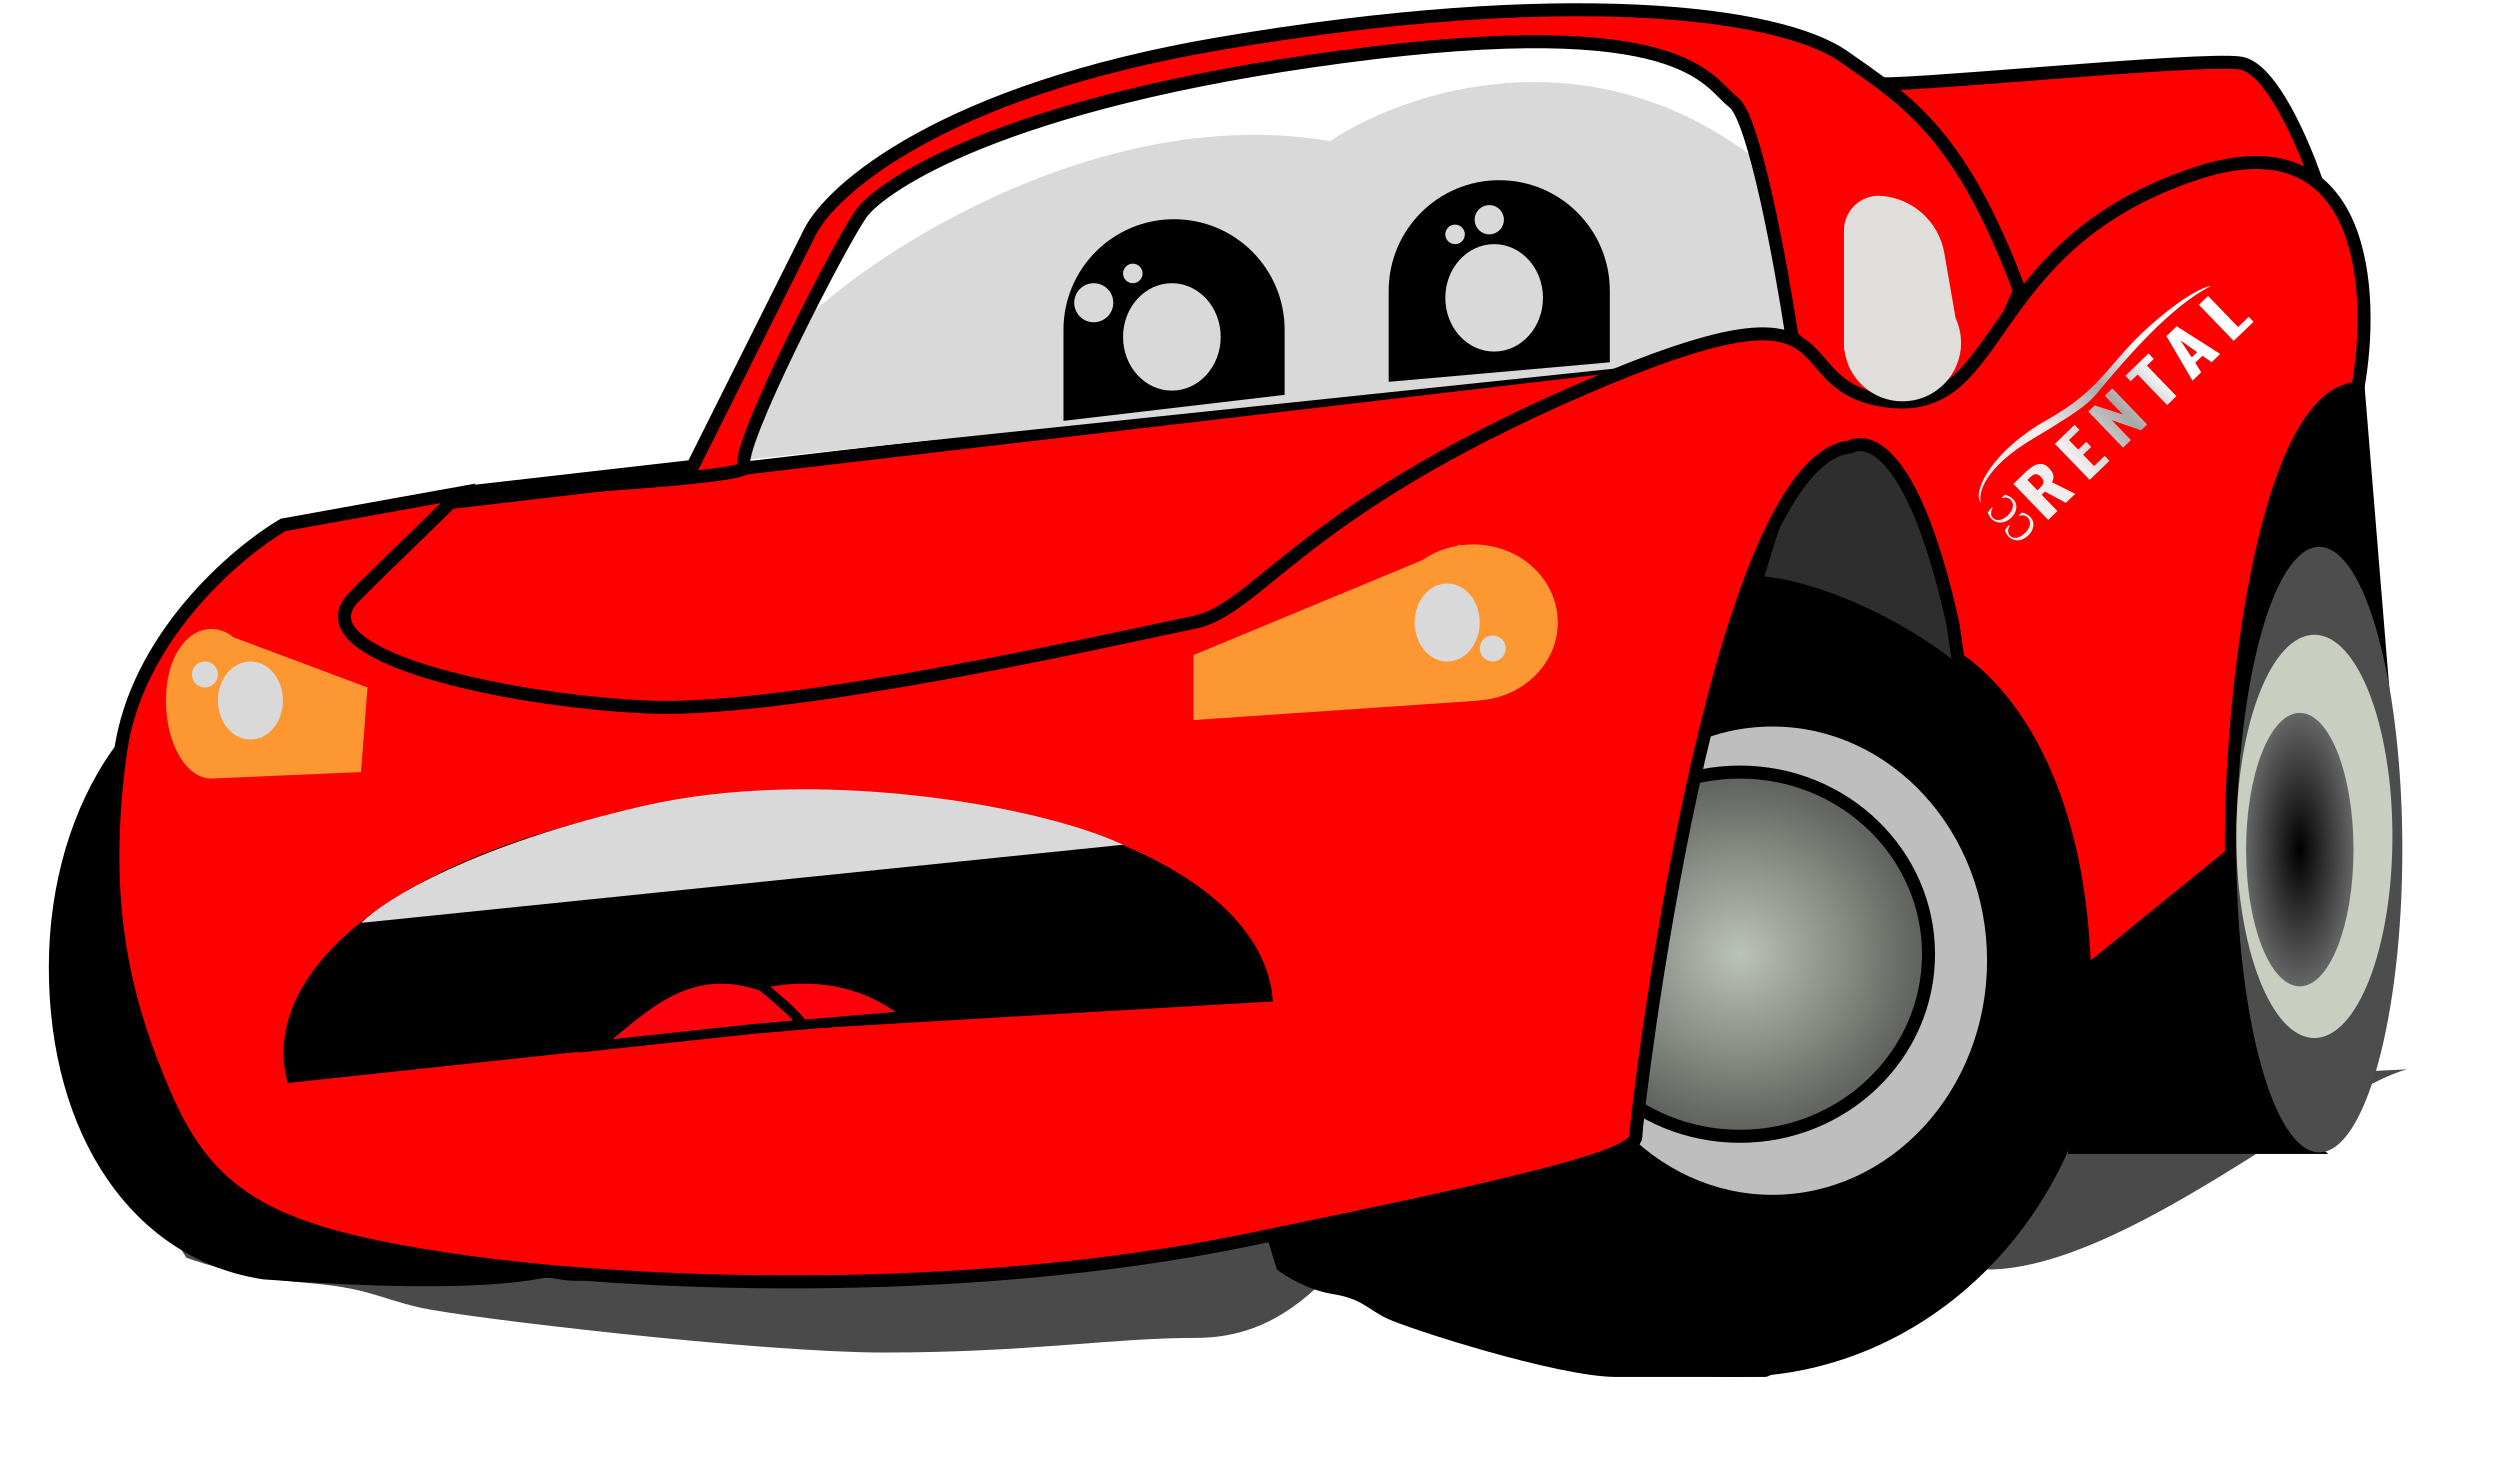 <svg width="256" height="150" viewBox="0 0 256 150" fill="none" xmlns="http://www.w3.org/2000/svg">
<path d="M207.5 76C199.5 64.8 185.5 59.667 180 59.5L182 53L186.5 45L197 46.5L207.5 76Z" fill="#2E2E2E" stroke="black"/>
<g filter="url(#filter0_f_1666_8650)">
<path d="M38.594 126C35.299 126 26.924 122 23.148 120L27.267 118L81.841 120L77.208 126C76.35 126.667 74.016 128.1 71.544 128.5C68.455 129 63.822 129.5 61.762 130.5C59.703 131.5 57.644 131.5 51.98 129.5C46.317 127.5 42.713 126 38.594 126Z" fill="black"/>
</g>
<g filter="url(#filter1_f_1666_8650)">
<path d="M180.694 141C183.989 141 187.724 123 191.5 121L180.694 122L126 114.5L130.753 130C131.611 130.667 133.945 132.1 136.416 132.5C139.506 133 139.941 134 142 135C144.059 136 159.494 141 165.5 141H180.694Z" fill="black"/>
</g>
<g opacity="0.71" filter="url(#filter2_f_1666_8650)">
<path d="M122.5 137C136.5 137 139.988 121.66 148 119.623L125.068 120.642L9 113L19.087 128.792C20.908 129.472 25.861 130.932 31.105 131.34C37.661 131.849 38.584 132.868 42.954 133.887C47.325 134.906 77.754 138.5 90.5 138.5C105.355 138.5 113.759 137 122.5 137Z" fill="black"/>
</g>
<g opacity="0.71" filter="url(#filter3_f_1666_8650)">
<path d="M203.5 130C217.5 130 238.488 111.538 246.5 109.5L223.068 110.642L107 103L117.087 118.792C118.908 119.472 123.861 120.932 129.105 121.34C135.661 121.849 136.584 122.868 140.954 123.887C145.325 124.906 175.754 128.5 188.5 128.5C203.355 128.5 194.759 130 203.5 130Z" fill="black"/>
</g>
<path d="M168.842 37.101L43.63 51.753L32.307 57.081L29.643 61.743L40.5 74L62.278 76.396L119.556 68.404L168.842 37.101Z" fill="#FF0000" stroke="black" stroke-width="1.332"/>
<path d="M214.797 100.372C214.797 122.486 198.057 140.334 177.5 140.334C156.943 140.334 140.203 122.486 140.203 100.372C140.203 78.259 156.943 60.411 177.5 60.411C198.057 60.411 214.797 78.259 214.797 100.372Z" fill="black" stroke="black" stroke-width="1.332"/>
<path d="M204.141 98.374C204.141 112.037 193.952 123.017 181.496 123.017C169.04 123.017 158.852 112.037 158.852 98.374C158.852 84.712 169.04 73.731 181.496 73.731C193.952 73.731 204.141 84.712 204.141 98.374Z" fill="#BEBEBE" stroke="black" stroke-width="1.332"/>
<path d="M48.958 99.04C48.958 116.329 91.583 135.672 26.979 131.009C13.658 129.011 5 116.329 5 99.04C5 81.752 14.84 67.737 26.979 67.737C39.117 67.737 48.958 81.752 48.958 99.04Z" fill="black"/>
<path d="M197.481 97.708C197.481 107.986 188.855 116.357 178.166 116.357C167.478 116.357 158.852 107.986 158.852 97.708C158.852 87.43 167.478 79.06 178.166 79.06C188.855 79.06 197.481 87.43 197.481 97.708Z" fill="url(#paint0_radial_1666_8650)" stroke="black" stroke-width="1.332"/>
<path d="M244 70.5L241.5 40C240.39 40.444 238.108 41.896 235.444 45.093C232.78 48.29 229.444 70.284 229 76.5L244 70.5Z" fill="black" stroke="black" stroke-width="1.332"/>
<path d="M236.5 117.5C231.746 113.78 229.066 96.008 228.846 88C224.004 91.617 214.321 99.47 214.321 101.95C214.321 104.43 212.94 112.85 212.5 117.5H236.5Z" fill="black" stroke="black" stroke-width="1.332"/>
<path d="M229.45 6.464C225.453 5.798 192.666 9.166 192 8.5L207.471 35.102L237 18C235.89 14.892 232.646 6.996 229.45 6.464Z" fill="#FF0000" stroke="black" stroke-width="1.332"/>
<path d="M136.207 14.455C114.361 10.726 92.471 24.002 84.257 31.106C81.593 32.705 77.819 42.428 76.265 47.09L184.16 35.768L180.83 17.119C163.247 2.733 143.755 9.349 136.207 14.455Z" fill="#D9D9D9"/>
<path d="M70.936 47.757L47.626 50.421C57.616 49.977 77.33 48.822 76.264 47.757C74.932 46.425 86.255 24.446 88.253 21.782C90.251 19.118 102.35 10.46 137.539 5.798C172.727 1.136 174.836 8.462 177.5 10.46C179.631 12.058 182.384 27.11 183.494 34.436L190.154 41.097L200.811 42.429L204.141 35.769L206.805 29.774C200.811 13.79 195.482 10.46 188.822 5.798C182.162 1.135 160.183 -1.529 124.884 4.466C96.645 9.261 85.145 19.34 82.925 23.78L70.936 47.757Z" fill="#FF0000" stroke="black" stroke-width="1.332"/>
<path d="M12.327 77.062C13.925 65.34 24.093 56.637 28.977 53.751L47 50.5C45.668 52.054 41.099 56.282 36.303 61.078C30.309 67.072 51.622 71.734 66.274 72.4C80.927 73.066 115.56 65.074 122.22 63.742C128.881 62.409 132.877 52.419 162.182 39.765C191.487 27.111 181.496 39.765 193.485 41.097C205.473 42.429 202.809 25.112 224.788 17.786C242.371 11.925 243.214 29.997 241.438 39.765C231.848 40.298 228.278 71.96 228.5 87.5L213.465 99.707C212.933 78.927 204.496 70.164 200.5 67.5L200 64C196.27 46.95 191.709 44.649 189.489 45.759C175.502 47.091 167.51 114.359 167.51 116.357C167.51 118.355 156.853 121.019 127.548 127.014C98.243 133.008 64.276 131.676 46.294 129.012C28.311 126.348 21.651 123.018 16.989 112.361C12.327 101.705 10.329 91.715 12.327 77.062Z" fill="#FF0000" stroke="black" stroke-width="1.332"/>
<path d="M108.9 33.771C108.9 27.517 113.969 22.448 120.222 22.448C126.476 22.448 131.545 27.517 131.545 33.77V40.431L108.9 43.095L108.9 33.771Z" fill="black"/>
<path d="M142.201 29.775C142.201 23.521 147.27 18.452 153.523 18.452C159.776 18.452 164.845 23.521 164.845 29.774V37.101L142.201 39.099L142.201 29.775Z" fill="black"/>
<path fill-rule="evenodd" clip-rule="evenodd" d="M145.651 57.356L122.22 67.071V73.732L151.525 71.734L151.522 71.711C155.994 71.398 159.517 67.949 159.517 63.741C159.517 59.327 155.641 55.749 150.859 55.749C150.41 55.749 149.969 55.781 149.539 55.842L149.527 55.749L149.153 55.904C147.858 56.143 146.667 56.649 145.651 57.356Z" fill="#FD9732"/>
<path fill-rule="evenodd" clip-rule="evenodd" d="M21.627 79.726C19.065 79.726 16.989 76.147 16.989 71.734C16.989 67.32 19.089 64.407 21.651 64.407C22.474 64.407 23.244 64.708 23.911 65.262L37.635 70.401L36.969 79.06L21.839 79.718C21.777 79.722 21.716 79.725 21.654 79.726L21.651 79.726L21.651 79.726C21.643 79.726 21.635 79.726 21.627 79.726Z" fill="#FD9732"/>
<ellipse cx="25.647" cy="71.733" rx="3.33" ry="3.996" transform="rotate(180 25.647 71.733)" fill="#D9D9D9"/>
<circle cx="20.985" cy="69.069" r="1.332" transform="rotate(180 20.985 69.069)" fill="#D9D9D9"/>
<path d="M130.336 102.544C130.144 99.269 128.558 96.111 125.675 93.26C122.791 90.409 118.669 87.926 113.56 85.962C108.451 83.997 102.462 82.591 95.957 81.831C89.451 81.071 82.566 80.971 75.718 81.539C68.87 82.106 62.204 83.328 56.124 85.131C50.044 86.934 44.678 89.28 40.351 92.026C36.024 94.773 32.828 97.862 30.956 101.107C29.084 104.352 28.576 107.684 29.462 110.9L79.697 105.507L130.336 102.544Z" fill="black"/>
<ellipse cx="237.5" cy="87" rx="8.5" ry="31" fill="#4D4D4D"/>
<ellipse cx="236.992" cy="85.647" rx="7.992" ry="20.647" fill="#C8CEC0"/>
<ellipse cx="235.5" cy="87" rx="5.5" ry="14" fill="url(#paint1_radial_1666_8650)"/>
<path fill-rule="evenodd" clip-rule="evenodd" d="M192.619 20.056C190.568 19.91 188.823 21.534 188.823 23.591V35.103V35.769H188.859C189.191 38.767 191.732 41.098 194.817 41.098C197.902 41.098 200.443 38.767 200.775 35.769H200.811L200.788 35.636C200.803 35.46 200.811 35.283 200.811 35.103C200.811 34.203 200.613 33.349 200.257 32.583L199.097 25.911C198.539 22.703 195.867 20.288 192.619 20.056Z" fill="#DFDEDA"/>
<ellipse cx="148.195" cy="63.741" rx="3.33" ry="3.996" fill="#D9D9D9"/>
<circle cx="152.857" cy="66.405" r="1.332" fill="#D9D9D9"/>
<g filter="url(#filter4_d_1666_8650)">
<path d="M206.656 41.994C204.687 45.224 202.681 46.385 201.924 46.562C202.934 46.51 205.448 45.56 207.426 42.174C209.404 38.788 213.893 36.178 215.89 35.297C213.219 36.029 209.117 37.956 206.656 41.994Z" fill="#FF0000"/>
<path d="M205.779 53.142C205.776 53.167 205.768 53.197 205.756 53.233C205.743 53.271 205.728 53.308 205.713 53.346C205.71 53.353 205.703 53.374 205.69 53.407C205.677 53.441 205.667 53.471 205.658 53.496C205.65 53.522 205.645 53.544 205.643 53.563C205.626 53.689 205.634 53.803 205.665 53.907C205.696 54.01 205.749 54.099 205.822 54.176C205.928 54.286 206.064 54.355 206.228 54.381C206.391 54.408 206.569 54.384 206.762 54.31C206.954 54.234 207.144 54.106 207.333 53.925C207.525 53.739 207.668 53.549 207.759 53.355C207.849 53.16 207.885 52.974 207.865 52.796C207.844 52.619 207.769 52.462 207.638 52.326C207.527 52.21 207.399 52.136 207.253 52.105C207.106 52.073 206.95 52.089 206.786 52.152L206.737 52.079L207.05 51.8C207.204 51.83 207.359 51.887 207.515 51.971C207.669 52.054 207.797 52.149 207.897 52.253C208.057 52.42 208.158 52.612 208.201 52.829C208.244 53.047 208.222 53.271 208.136 53.503C208.049 53.735 207.898 53.955 207.683 54.162C207.48 54.358 207.257 54.496 207.014 54.578C206.77 54.66 206.531 54.675 206.294 54.622C206.058 54.57 205.848 54.449 205.665 54.258C205.498 54.084 205.371 53.865 205.286 53.602L205.718 53.085L205.779 53.142Z" fill="url(#paint2_linear_1666_8650)"/>
<path d="M204.033 51.323C204.029 51.348 204.022 51.378 204.009 51.414C203.996 51.452 203.982 51.489 203.967 51.527C203.964 51.534 203.956 51.555 203.943 51.589C203.93 51.622 203.92 51.652 203.912 51.678C203.904 51.703 203.899 51.726 203.896 51.744C203.879 51.87 203.887 51.984 203.919 52.088C203.95 52.191 204.002 52.28 204.076 52.357C204.182 52.467 204.317 52.536 204.482 52.562C204.645 52.589 204.822 52.565 205.015 52.491C205.207 52.416 205.398 52.287 205.586 52.106C205.779 51.921 205.921 51.731 206.013 51.536C206.103 51.342 206.138 51.155 206.119 50.978C206.098 50.8 206.022 50.643 205.891 50.507C205.78 50.391 205.652 50.318 205.507 50.286C205.359 50.254 205.203 50.27 205.039 50.333L204.99 50.26L205.303 49.981C205.457 50.011 205.612 50.068 205.768 50.152C205.923 50.236 206.05 50.33 206.15 50.434C206.31 50.601 206.412 50.793 206.455 51.01C206.497 51.228 206.475 51.452 206.389 51.684C206.302 51.917 206.152 52.136 205.937 52.343C205.733 52.539 205.51 52.677 205.267 52.759C205.024 52.841 204.784 52.856 204.547 52.803C204.311 52.751 204.101 52.63 203.918 52.44C203.751 52.265 203.625 52.046 203.54 51.783L203.972 51.267L204.033 51.323Z" fill="url(#paint3_linear_1666_8650)"/>
<path d="M209.736 52.563L206.171 48.869L207.371 47.71C207.683 47.409 207.978 47.18 208.254 47.025C208.532 46.862 208.799 46.796 209.055 46.825C209.315 46.85 209.567 46.989 209.81 47.241C209.957 47.393 210.07 47.545 210.15 47.696C210.231 47.841 210.273 47.998 210.274 48.167C210.276 48.33 210.228 48.508 210.129 48.704L212.508 49.887L211.542 50.819L209.395 49.659L209.063 49.979L210.679 51.652L209.736 52.563ZM208.632 49.532L208.906 49.267C209.059 49.12 209.16 48.984 209.209 48.86C209.259 48.736 209.262 48.618 209.22 48.506C209.179 48.387 209.102 48.268 208.987 48.15C208.823 47.98 208.658 47.889 208.493 47.878C208.329 47.86 208.14 47.955 207.927 48.16L207.607 48.469L208.632 49.532Z" fill="url(#paint4_linear_1666_8650)"/>
<path d="M213.982 48.464L210.417 44.77L212.435 42.823L212.936 43.343L211.862 44.38L212.808 45.36L213.637 44.56L214.143 45.084L213.314 45.884L214.432 47.043L215.518 45.995L216.011 46.505L213.982 48.464Z" fill="url(#paint5_linear_1666_8650)"/>
<path d="M217.403 45.162L213.837 41.468L214.495 40.834L217.381 41.765L215.524 39.841L216.301 39.091L219.866 42.784L219.237 43.391L216.237 42.341L218.209 44.384L217.403 45.162Z" fill="url(#paint6_linear_1666_8650)"/>
<path d="M221.916 40.806L218.892 37.673L218.178 38.362L217.637 37.801L220.003 35.517L220.544 36.078L219.841 36.757L222.865 39.89L221.916 40.806Z" fill="url(#paint7_linear_1666_8650)"/>
<path d="M224.512 38.3L221.844 33.74L222.89 32.731L227.347 35.564L226.472 36.408L225.523 35.756L224.791 36.462L225.398 37.445L224.512 38.3ZM224.433 35.919L224.987 35.384L223.268 34.163L224.433 35.919Z" fill="url(#paint8_linear_1666_8650)"/>
<path d="M228.73 34.228L225.165 30.535L226.108 29.624L229.18 32.807L230.266 31.759L230.759 32.27L228.73 34.228Z" fill="url(#paint9_linear_1666_8650)"/>
<path d="M208.17 44.251C203.162 47.233 202.544 49.859 202.86 50.8C201.882 49.786 203.889 45.534 209.638 42.299C215.387 39.065 215.749 36.579 220.213 32.626C223.784 29.464 225.823 28.635 226.397 28.616C222.254 30.656 217.583 36.233 215.822 38.289C214.061 40.345 214.429 40.523 208.17 44.251Z" fill="url(#paint10_linear_1666_8650)"/>
</g>
<ellipse cx="153" cy="30.5" rx="5" ry="5.5" fill="#D9D9D9"/>
<ellipse cx="120" cy="34.5" rx="5" ry="5.5" fill="#D9D9D9"/>
<circle cx="149" cy="24" r="1" fill="#D9D9D9"/>
<circle cx="116" cy="28" r="1" fill="#D9D9D9"/>
<circle cx="152.5" cy="22.5" r="1.5" fill="#D9D9D9"/>
<circle cx="112" cy="31" r="2" fill="#D9D9D9"/>
<path d="M77.587 100.848C69.68 98.314 65.032 104.248 61 107.097L77.171 105.356L93 104C87.181 99.152 80.229 100.072 77.587 100.848Z" fill="#FF000D"/>
<path d="M82.147 104.858C81.008 103.284 77.982 101.035 78.163 101.048C78.365 101.061 77.78 100.91 77.587 100.848M77.587 100.848C69.68 98.314 65.032 104.248 61 107.097L77.171 105.356L93 104C87.181 99.152 80.229 100.072 77.587 100.848Z" stroke="black"/>
<path d="M115 86.501L37 94.5C39.5 92 48.5 86.5 66 82.5C83.686 78.457 106.5 82.5 115 86.501Z" fill="#D9D9D9"/>
<defs>
<filter id="filter0_f_1666_8650" x="14.148" y="109" width="76.693" height="31.157" filterUnits="userSpaceOnUse" color-interpolation-filters="sRGB">
<feFlood flood-opacity="0" result="BackgroundImageFix"/>
<feBlend mode="normal" in="SourceGraphic" in2="BackgroundImageFix" result="shape"/>
<feGaussianBlur stdDeviation="4.5" result="effect1_foregroundBlur_1666_8650"/>
</filter>
<filter id="filter1_f_1666_8650" x="117" y="105.5" width="83.5" height="44.5" filterUnits="userSpaceOnUse" color-interpolation-filters="sRGB">
<feFlood flood-opacity="0" result="BackgroundImageFix"/>
<feBlend mode="normal" in="SourceGraphic" in2="BackgroundImageFix" result="shape"/>
<feGaussianBlur stdDeviation="4.5" result="effect1_foregroundBlur_1666_8650"/>
</filter>
<filter id="filter2_f_1666_8650" x="0" y="104" width="157" height="43.5" filterUnits="userSpaceOnUse" color-interpolation-filters="sRGB">
<feFlood flood-opacity="0" result="BackgroundImageFix"/>
<feBlend mode="normal" in="SourceGraphic" in2="BackgroundImageFix" result="shape"/>
<feGaussianBlur stdDeviation="4.5" result="effect1_foregroundBlur_1666_8650"/>
</filter>
<filter id="filter3_f_1666_8650" x="98" y="94" width="157.5" height="45" filterUnits="userSpaceOnUse" color-interpolation-filters="sRGB">
<feFlood flood-opacity="0" result="BackgroundImageFix"/>
<feBlend mode="normal" in="SourceGraphic" in2="BackgroundImageFix" result="shape"/>
<feGaussianBlur stdDeviation="4.5" result="effect1_foregroundBlur_1666_8650"/>
</filter>
<filter id="filter4_d_1666_8650" x="201.018" y="28.39" width="30.646" height="27.848" filterUnits="userSpaceOnUse" color-interpolation-filters="sRGB">
<feFlood flood-opacity="0" result="BackgroundImageFix"/>
<feColorMatrix in="SourceAlpha" type="matrix" values="0 0 0 0 0 0 0 0 0 0 0 0 0 0 0 0 0 0 127 0" result="hardAlpha"/>
<feOffset dy="0.679"/>
<feGaussianBlur stdDeviation="0.453"/>
<feComposite in2="hardAlpha" operator="out"/>
<feColorMatrix type="matrix" values="0 0 0 0 0 0 0 0 0 0 0 0 0 0 0 0 0 0 0.25 0"/>
<feBlend mode="normal" in2="BackgroundImageFix" result="effect1_dropShadow_1666_8650"/>
<feBlend mode="normal" in="SourceGraphic" in2="effect1_dropShadow_1666_8650" result="shape"/>
</filter>
<radialGradient id="paint0_radial_1666_8650" cx="0" cy="0" r="1" gradientUnits="userSpaceOnUse" gradientTransform="translate(178.166 97.708) rotate(90) scale(19.315 19.981)">
<stop stop-color="#BBC2B7"/>
<stop offset="1" stop-color="#595C57"/>
</radialGradient>
<radialGradient id="paint1_radial_1666_8650" cx="0" cy="0" r="1" gradientUnits="userSpaceOnUse" gradientTransform="translate(235.5 87) rotate(90) scale(14 5.5)">
<stop/>
<stop offset="1" stop-color="#666666"/>
</radialGradient>
<linearGradient id="paint2_linear_1666_8650" x1="203.244" y1="51.75" x2="227.222" y2="28.606" gradientUnits="userSpaceOnUse">
<stop offset="0.315" stop-color="#F1EDED"/>
<stop offset="0.52" stop-color="#AAA7A7"/>
<stop offset="0.695" stop-color="white"/>
</linearGradient>
<linearGradient id="paint3_linear_1666_8650" x1="203.244" y1="51.75" x2="227.222" y2="28.606" gradientUnits="userSpaceOnUse">
<stop offset="0.315" stop-color="#F1EDED"/>
<stop offset="0.52" stop-color="#AAA7A7"/>
<stop offset="0.695" stop-color="white"/>
</linearGradient>
<linearGradient id="paint4_linear_1666_8650" x1="203.244" y1="51.75" x2="227.222" y2="28.606" gradientUnits="userSpaceOnUse">
<stop offset="0.315" stop-color="#F1EDED"/>
<stop offset="0.52" stop-color="#AAA7A7"/>
<stop offset="0.695" stop-color="white"/>
</linearGradient>
<linearGradient id="paint5_linear_1666_8650" x1="203.244" y1="51.75" x2="227.222" y2="28.606" gradientUnits="userSpaceOnUse">
<stop offset="0.315" stop-color="#F1EDED"/>
<stop offset="0.52" stop-color="#AAA7A7"/>
<stop offset="0.695" stop-color="white"/>
</linearGradient>
<linearGradient id="paint6_linear_1666_8650" x1="203.244" y1="51.75" x2="227.222" y2="28.606" gradientUnits="userSpaceOnUse">
<stop offset="0.315" stop-color="#F1EDED"/>
<stop offset="0.52" stop-color="#AAA7A7"/>
<stop offset="0.695" stop-color="white"/>
</linearGradient>
<linearGradient id="paint7_linear_1666_8650" x1="203.244" y1="51.75" x2="227.222" y2="28.606" gradientUnits="userSpaceOnUse">
<stop offset="0.315" stop-color="#F1EDED"/>
<stop offset="0.52" stop-color="#AAA7A7"/>
<stop offset="0.695" stop-color="white"/>
</linearGradient>
<linearGradient id="paint8_linear_1666_8650" x1="203.244" y1="51.75" x2="227.222" y2="28.606" gradientUnits="userSpaceOnUse">
<stop offset="0.315" stop-color="#F1EDED"/>
<stop offset="0.52" stop-color="#AAA7A7"/>
<stop offset="0.695" stop-color="white"/>
</linearGradient>
<linearGradient id="paint9_linear_1666_8650" x1="203.244" y1="51.75" x2="227.222" y2="28.606" gradientUnits="userSpaceOnUse">
<stop offset="0.315" stop-color="#F1EDED"/>
<stop offset="0.52" stop-color="#AAA7A7"/>
<stop offset="0.695" stop-color="white"/>
</linearGradient>
<linearGradient id="paint10_linear_1666_8650" x1="203.244" y1="51.75" x2="227.222" y2="28.606" gradientUnits="userSpaceOnUse">
<stop offset="0.315" stop-color="#F1EDED"/>
<stop offset="0.52" stop-color="#AAA7A7"/>
<stop offset="0.695" stop-color="white"/>
</linearGradient>
</defs>
</svg>
